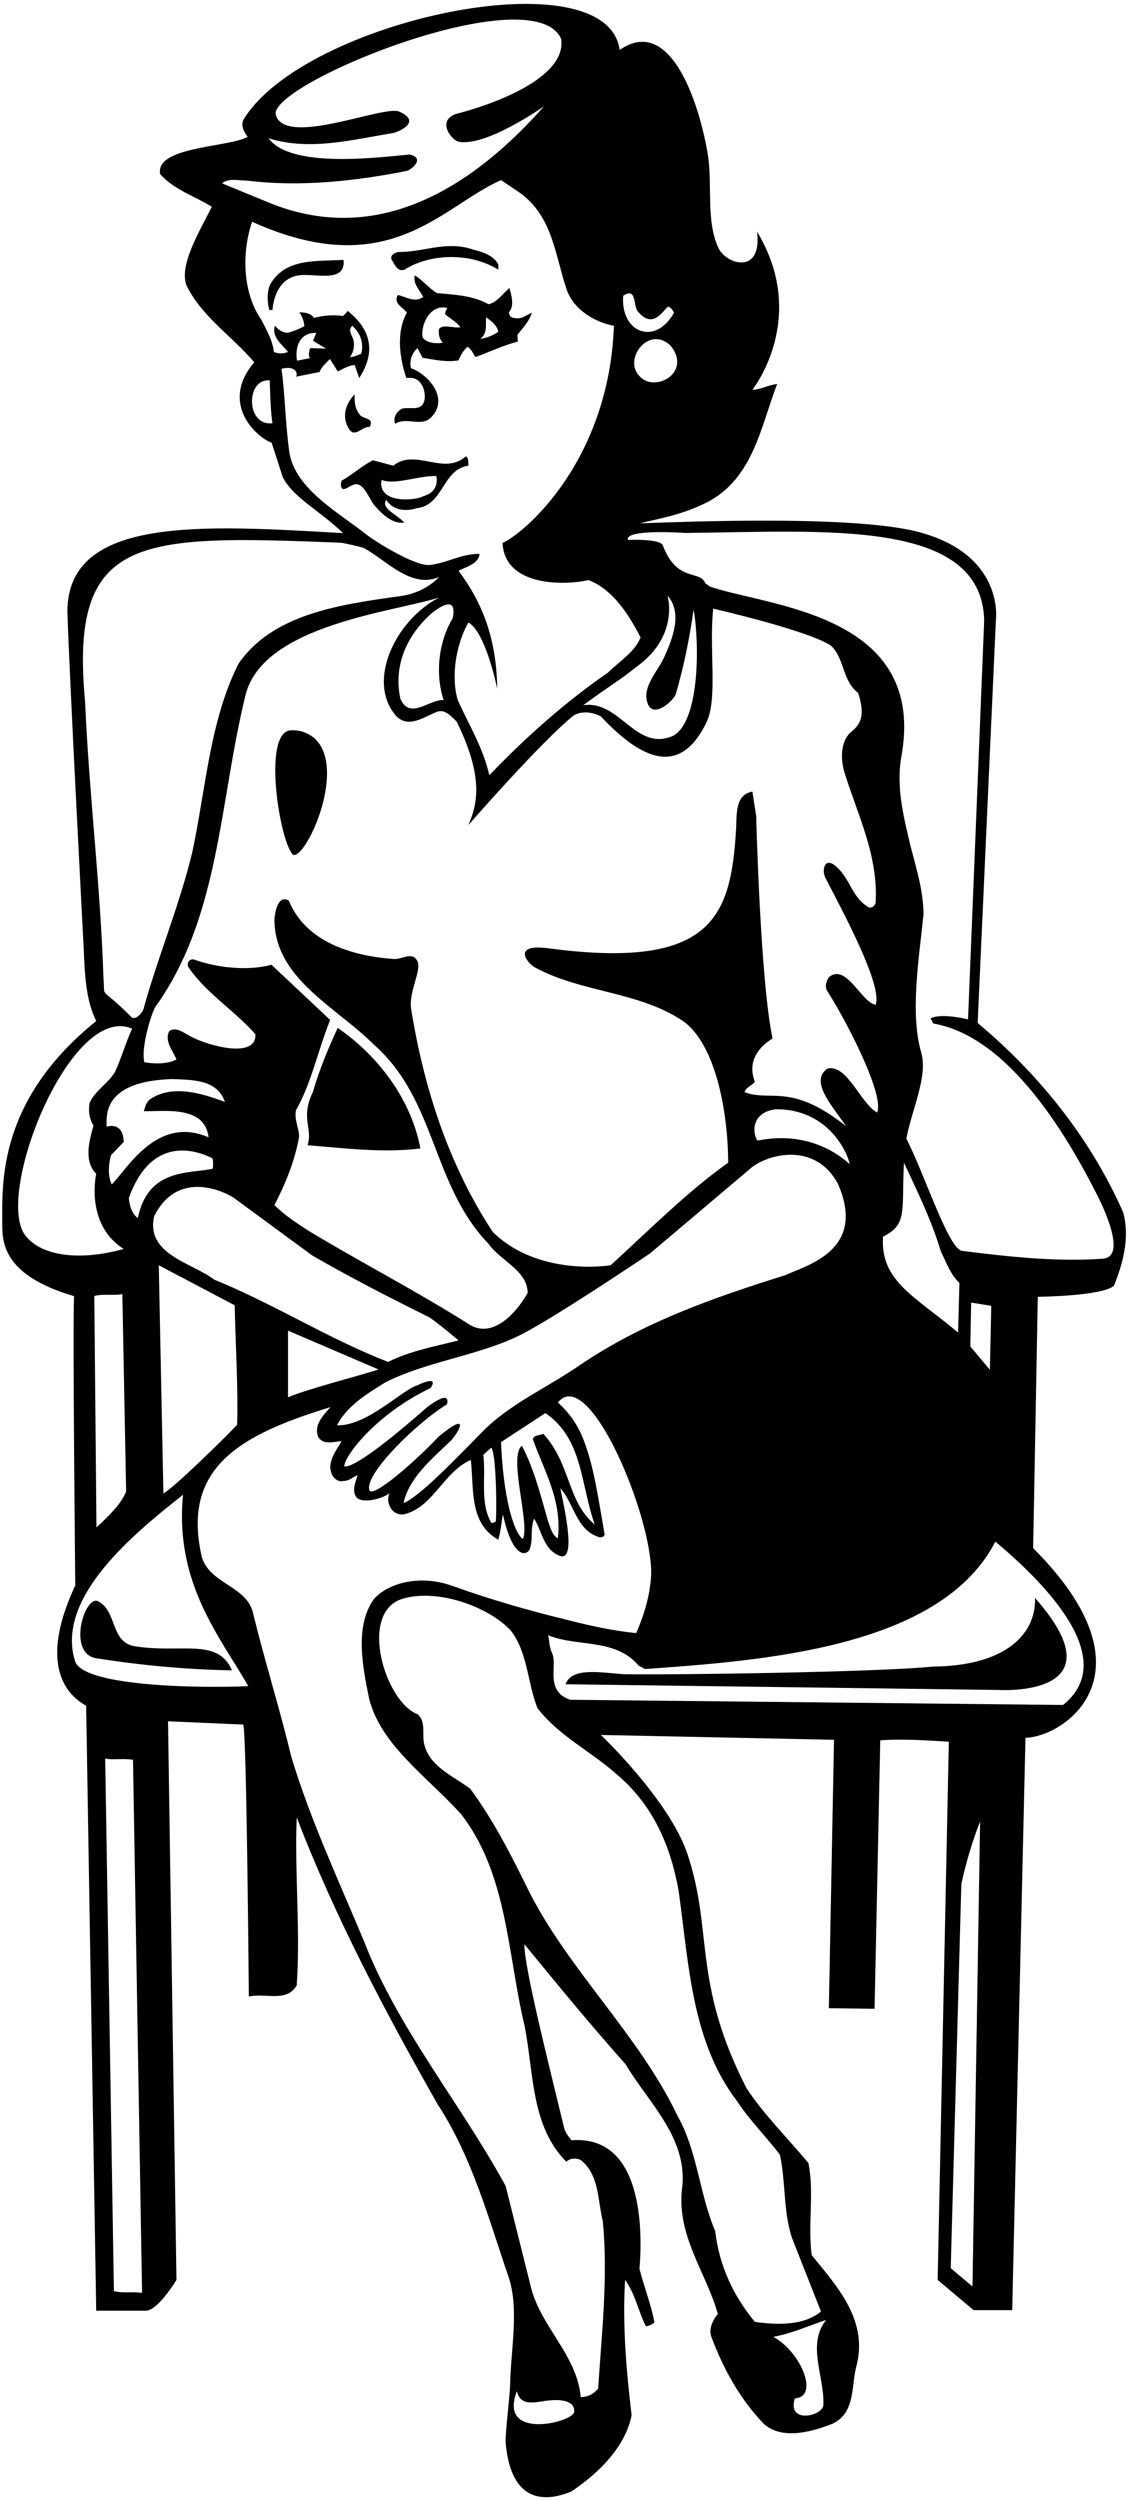 <?xml version="1.0" encoding="UTF-8"?>
<svg xmlns="http://www.w3.org/2000/svg" xmlns:xlink="http://www.w3.org/1999/xlink" width="249pt" height="551pt" viewBox="0 0 249 551" version="1.1">
<g id="surface1">
<path style=" stroke:none;fill-rule:nonzero;fill:rgb(0%,0%,0%);fill-opacity:1;" d="M 245.684 283.359 C 247.66 278.5 249.223 272.742 247.723 267.223 C 240.82 251.562 229.781 237.281 215.621 225.461 L 219.641 136.719 C 219.641 136.719 221.723 122.102 202.242 117.16 C 186.5 113.168 144 115.332 141.168 115.332 C 144.332 114.5 149.668 113.668 154.723 111.277 C 166.004 106.359 167.68 94.238 171.402 84.641 C 169.48 84.82 167.742 85.898 165.941 85.898 C 165.941 85.898 178.5 70.168 166.961 51.039 C 168.168 60.668 160.168 58.332 158.441 54.641 C 155.699 48.766 157.121 41.02 156.16 34.359 C 154.668 24.832 148.5 2.832 136.668 11 C 133.832 -9.832 67 4.5 53.738 26.316 C 53.02 27.637 53.801 29.078 54.641 30.16 C 50.5 32.5 34.125 32.25 35.32 38.379 C 38.441 41.859 42.879 43.18 46.719 45.578 C 43.961 51.039 39.332 58.668 41.199 63.039 C 44.621 69.879 50.98 73.898 56.082 79.84 C 48.5 88.668 56.199 96.16 59.922 97.598 L 62.379 105.219 C 64.832 109.832 70.5 112.5 75.668 117.5 C 44.598 115.723 14.832 113.668 14.859 134.859 C 15.332 149.668 18.461 209.02 18.461 209.02 C 18.699 214.66 18.879 220.301 21.219 225.039 C -0.5 242.5 0.5 260.848 0.5 269.332 C 0.5 273.332 0.137 280.926 16.332 285.668 C 16 292.332 16.602 349.422 16.602 349.422 C 6.332 371.332 19.18 375.641 19 376 L 21.219 509.262 L 32.32 509.262 C 35 509 38.918 502.484 38.918 502.484 L 37.059 379.363 L 53.621 380.082 C 54.402 380.863 54.879 440.023 54.879 440.023 C 58.602 439.184 63.219 441.402 65.441 437.562 C 66.281 425.383 64.961 412.902 65.441 400.543 C 73.84 422.441 84.879 443.262 96.52 463.781 C 104.199 475.543 107.742 488.984 112.242 502.062 C 114.52 509.203 112.621 518.012 112.5 525.75 C 112.473 527.57 111.5 535.75 111.5 538 C 112.727 554.191 123.102 550.242 125.922 549.164 C 131.922 545.203 137.922 539.324 139.301 532.305 C 138.16 522.645 137.262 512.684 137.859 502.484 C 140.141 505.602 140.742 509.383 142.48 512.742 C 143.332 512.5 143.832 512.332 144.34 511.844 C 143.562 507.762 142.062 504.043 141.039 500.082 C 141.699 492.043 142 470.5 126.039 471.703 C 125.383 470.922 124.84 470.145 124.48 469.242 C 121.602 457.242 115.5 433.332 115.66 428.504 C 123.039 437.504 130.18 446.203 137.98 454.965 C 143.02 463.422 151.359 470.863 150.52 481.602 C 148.902 492.465 155.68 500.562 158.32 509.984 C 157.121 511.484 156.16 513.402 157 515.324 C 159.582 522.102 163.062 528.523 168.402 534.164 C 172.48 537.883 179.262 535.902 183.641 534.164 C 188.621 531.766 187.723 526.184 188.801 521.805 C 191.621 511.602 184.902 504.223 179.02 497.023 C 178.121 490.184 179.621 483.223 178.301 476.742 C 173.742 471.223 168.402 466.004 164.621 460.184 C 152.668 436.832 157.332 425.668 151.609 408.598 C 147.637 396.754 132.527 382.375 132.527 382.375 L 183.941 383.441 L 182.801 442.602 L 192.883 442.723 L 194.141 383.562 C 199.004 383.203 204.344 383.562 209.262 383.863 L 206.801 502.484 L 214.723 509.145 L 223.242 509.145 L 226.168 383 C 234.668 382.832 255.5 368.832 227.863 341.203 L 228.883 285.812 C 228.883 285.812 243.168 285.668 245.684 283.359 Z M 141.039 82.898 C 137.332 79.168 143.168 71.5 147.941 76.238 C 152.668 82.168 144.332 86.668 141.039 82.898 Z M 137.441 65.199 C 140.383 63.219 139.668 67.168 140.562 68.5 C 144 72.832 146.199 68.379 147.34 67.598 C 148.062 67.66 148.66 68.918 148.66 68.918 C 144.5 76.332 136.832 73.332 137.441 65.199 Z M 49 40.418 C 50.32 39.16 52.84 39.82 54.641 39.82 C 66.34 41.258 78.641 39.879 89.742 37.66 C 90.832 37.332 93.832 34.832 90.34 34.059 C 83.082 34.719 64.168 37.168 59.199 30.461 C 68.32 33.34 77.801 30.758 86.742 29.316 C 88 29 93.168 26.832 88 24.578 C 84.5 23.168 62.832 32.5 60.82 25.297 C 59.168 18.5 117.496 -5.254 123.762 8.559 C 125.102 17.457 107.668 23.332 100.539 25.117 C 96.332 26.668 99.5 30.668 100.961 31.18 C 106.832 32.668 119.98 23.438 119.98 23.438 C 97 49.332 76.168 51.5 59.5 44.738 Z M 59.5 83.832 C 59.5 83.832 59.621 90.938 60.102 93.277 C 54.168 94 54.168 83.332 59.5 83.832 Z M 63.699 98.738 C 62.922 92.98 62.859 86.859 62.082 81.277 C 65.168 80.5 65.801 82.301 65.262 83.02 L 70.48 82 C 70.84 80.918 71.859 80.078 72.762 79.117 L 74.5 81.879 C 75.699 81.277 76.84 80.559 78.219 80.438 L 79.242 83.32 C 80.441 81.277 84.668 74.832 76.66 68.5 C 76.48 68.918 76 69.277 75.641 69.641 C 73.539 69.34 71.262 69.52 69.281 70.059 C 68.68 69.277 67.832 68.832 66 68.832 C 66.953 70.195 67.059 71.199 67.121 71.918 C 66.5 72.168 65.668 72.668 64.238 73.117 C 63.332 73.5 62.168 73.5 60.641 71.801 C 59.801 74.258 62.32 76.059 63.52 77.559 C 62.68 77.98 61.238 77.98 60.402 77.559 C 60.102 74.918 58.781 72.758 57.641 70.48 C 53.5 64.539 53.262 55.719 55.602 48.879 C 85.832 62.5 97.332 45.5 110.5 39.699 L 114.52 42.398 C 121.902 47.617 122.383 56.141 124.902 63.578 C 126.281 68.078 131.082 71.02 135.402 71.801 C 134.332 101.332 116 117.332 110.832 119.668 C 111.332 129.5 125 129 129.762 127.84 C 135.223 129.879 138.82 135.699 141.281 140.5 C 139.961 143.738 136.66 145.719 134.082 148.238 C 124.781 154.66 116.082 162.34 107.922 170.859 C 106.602 164.922 103.422 159.762 100.961 154.301 C 99.402 149.02 100.602 141.938 103.301 137.199 C 107.168 139.332 109.668 151.832 109.668 151.832 C 109.5 140.668 106.422 132.938 101.141 125.801 C 102.641 124.961 105.582 124.301 105.762 122.078 C 101.859 122.02 98.742 124 95.082 124.48 C 92.02 125.199 82.5 119.168 80.832 117.832 C 74.637 112.879 64.359 107.438 63.699 98.738 Z M 71.922 76.84 L 68.441 76.719 C 67.625 78.625 68.75 79.125 68.086 78.988 L 65.566 79.492 C 65.363 79.559 64.5 73.25 69.762 73.359 L 69.039 75.098 Z M 77.922 74.801 C 77.621 73.777 76.66 72.879 77.68 71.801 C 79.422 73.301 80.32 75.578 79.66 77.98 C 78.879 78.219 78.102 78.699 77.199 78.699 C 77.98 77.617 78.281 76.18 77.922 74.801 Z M 147.223 131.258 C 150.641 135.16 148.242 140.922 146.5 144.82 C 145 148.121 141.402 151.492 142.902 155.199 C 144.168 158.332 148.602 154.48 149.082 152.859 C 150.82 146.859 152.082 140.68 152.98 134.32 C 154.301 141.938 154.332 159.168 148.359 162.219 C 140.141 165.699 136.66 154.18 128.621 155.441 C 133.668 151.668 137.332 149.5 140.02 147.223 C 150 140.332 147.223 131.258 147.223 131.258 Z M 157.301 134.141 C 157.301 134.141 178.539 139 183.34 142.359 C 186.34 145.301 185.684 149.922 189.281 152.738 C 190.668 157.168 190.168 159.332 187.84 161.199 C 185.254 163.277 185.32 167.621 186.402 170.738 C 189.281 179.859 193.723 188.738 193.121 198.941 C 193.004 199.539 192.344 200.262 191.562 199.961 C 187.668 197.668 187.539 193.301 183.941 190.602 C 181.668 189 181.168 192.168 182.203 193.781 C 185.98 201.102 194.668 217.168 193.121 221.441 C 189.941 220.961 186.668 212.168 182.801 215.379 C 182.141 216.398 181.832 217.668 182.621 218.68 C 187.121 225.762 195.168 241.668 193.422 245.199 C 189.703 243.039 186.832 234.5 182.5 235.5 C 178.668 238.168 183 243.168 186.641 248.199 C 183.102 245.5 179.469 243.055 175.121 242.02 C 170.832 241 167.504 242.02 164.203 240.699 C 164.562 239.562 165.883 239.262 166.48 238.422 C 164.5 233.168 168.34 230.141 170.383 228.879 C 167.668 216 166.781 179.922 166.781 179.922 L 165.941 174.461 C 162.16 175.18 162.5 179.168 162.34 182.801 C 161.168 201.668 157.5 213.832 121.121 209.02 C 112.5 207.832 116.5 212.5 118 213.219 C 128.199 218.801 140.859 218.441 150.641 225.039 C 157.668 230 160.539 244.48 160.602 256.242 C 151.723 262.539 143.199 271.062 134.68 278.859 C 134.68 278.859 118.832 281.5 108.668 271.5 C 98.945 256.738 93.461 239.742 90.641 222.16 C 90.219 218.379 93 213.832 92.082 211.898 C 91 209.559 88.602 211.539 86.859 211.359 C 77.621 210.699 67.48 207.641 63.699 198.52 C 63.699 198.52 61.168 196.5 60.52 202.539 C 60.52 215.68 74.02 221.801 82.422 230.199 C 96.281 242.379 95.199 261.16 107.742 274.121 C 110.441 277.961 116.262 279.941 116.383 284.922 C 114.332 288.668 109.168 295 103.84 292.121 C 92.02 284.621 79.961 278.441 68.02 271.242 C 65.441 269.562 62.68 267.762 60.52 265.602 C 62.98 260.859 65.02 255.883 65.98 250.48 C 65.922 248.5 64.902 246.941 65.262 244.723 C 68.738 238.602 70 231.832 72.812 224.793 L 59.867 212.621 C 54.766 214.059 47.68 213.281 42.82 211.48 C 41.668 211.168 41 212.5 41.68 213.34 C 45.582 218.98 51.699 222.699 56.32 227.922 C 56.668 233.332 46.332 230.668 42.102 228.461 C 40.332 227.5 38.918 226.301 37.359 227.199 C 36.16 229.48 38.141 231.52 38.918 233.5 C 36.168 235 31.84 234.102 31.84 234.102 C 31 230.801 33.555 222.895 34.301 221.859 C 48.52 202.059 48.395 176.434 54.16 153.16 C 58 137.668 87.168 134.832 96.875 131.68 C 87.168 136.668 80.668 150.332 87.461 157.898 C 90.219 160.602 93.641 157.898 96.402 156.879 C 98.199 156.219 99.582 157.961 100.723 159.039 C 106.5 170.832 105.5 176.832 103.301 181.84 C 103.301 181.84 119.621 163.121 126.641 157.602 C 128.5 156.641 130.723 156.941 132.52 157.898 C 142 168 150.172 170.867 155.832 159.168 C 158.332 154 156.34 142.84 157.301 134.141 Z M 123.039 339.039 C 121.723 338.32 121.422 336.641 120.883 335.32 C 119.262 329.621 117.82 323.859 115.121 318.641 C 112 320.832 117 336.168 115.293 339.207 C 113.168 337.5 111 329.832 110.5 317.832 L 120.281 311.441 C 128.562 317.082 128 327 131.168 336 C 125 330.832 126 322.832 119.832 316 C 118.934 316.422 117.699 316.242 117.52 317.203 C 120.039 324.223 124 330.762 123.039 339.039 Z M 106.48 315.461 C 101.5 320.5 92.5 330 89 331.25 C 90.25 325.75 94.875 321.875 99.5 317.457 C 101.25 315.5 103.832 310.832 96.828 316.539 C 91.668 322 82.586 329.953 81.52 328.539 C 80 325.168 92 313.5 98.559 309.52 C 98.559 309.52 99.832 306 94.359 310 C 78.832 323.668 76.422 323.262 75.941 323.203 C 75.762 321.16 82.832 311.668 94.961 305.922 C 97 302.832 92 305.332 92 305.332 C 88.668 306.332 80.922 314.32 74.32 314.141 C 76.539 309.762 81.16 307.062 85 304.66 C 93.883 300.16 105 298.832 113.832 294.668 C 120.5 291.668 143.32 276.281 143.32 276.281 L 165.34 257.68 C 168.5 254.668 179.5 251.168 184.781 260.859 C 191.332 275.668 177.641 278.922 173.262 281.02 C 157.359 286 141.641 291.461 127.602 301.062 C 120.582 305.859 112.402 309.469 106.48 315.461 Z M 106.602 320.621 L 108.34 319.062 C 109.359 320.141 109.602 331.301 109.359 335.32 C 109 335.504 108.762 335.684 108.34 335.621 C 105.82 331.062 107.199 325.961 106.602 320.621 Z M 47.262 282.039 C 42.461 278.32 32.082 276.52 34 268.062 C 39 258 48.762 262.242 51.461 263.922 L 68.859 276.699 C 77.379 281.621 86.082 286.062 94.781 290.383 C 96.941 291.883 101.141 295.422 101.141 295.422 C 95.859 296.742 90.402 297.762 85.602 300.16 C 72.402 295.062 60.34 287.32 47.262 282.039 Z M 52.301 314.02 C 48.668 317.832 38.082 328.121 36.039 329.141 L 35.02 278.859 L 51.762 287.68 C 51.941 296.5 52.539 305.562 52.301 314.02 Z M 23.5 248.32 C 23.5 245.801 22.668 238.332 37.898 237.82 C 42.402 238 47.922 237.879 49.602 242.859 C 44.621 241 37.961 238.902 33.039 242.32 C 32.199 242.98 32.02 244 31.719 244.902 C 36.102 245.02 45.168 243.5 46 250.66 C 34.5 245.668 27.832 258 24.641 261.039 C 23.738 259.242 23.918 256.422 24.52 254.562 L 27.281 251.68 C 27.168 247 23.5 248.32 23.5 248.32 Z M 46.84 255.281 C 47.082 255.941 46.961 256.781 46.961 257.562 C 41.801 258.762 32.668 257.332 30.398 268.48 C 29.141 267.52 28.539 265.781 28.418 264.039 C 33.5 249.832 43.668 253.668 46.84 255.281 Z M 63.52 293.262 L 83.5 301.832 C 79.027 303.266 67.668 306.168 63.52 307.961 Z M 167.082 251.383 C 166.18 250.422 165.168 245.332 170.98 244.48 C 183.5 244.332 187.363 255.461 187.363 256.539 C 181.902 251.68 174.703 249.82 167.082 251.383 Z M 97.84 154.301 C 94.719 154.059 90.402 158.801 88.301 154 C 86.742 146.68 89.68 140.078 95.199 135.16 C 101.5 130.168 99.82 136.301 99.82 136.301 C 96.762 141.34 95.922 148.48 97.84 154.301 Z M 18.762 154.602 C 15.332 117.832 30.332 117.832 75.34 119.621 C 75.34 119.621 79.672 120.477 80.332 120.832 C 85.18 123.441 90.668 129.832 96.832 127.168 C 93.668 130.5 89.602 131.211 88.199 131.398 C 74 133.332 60.039 135.578 52.602 146.262 C 46.238 158.922 45.402 173.859 42.402 187.84 C 39.699 199.18 34.5 211.832 31.668 222.332 C 31.406 223.301 29.668 225.168 28.832 224 C 21.766 216.961 23.219 220.414 22.832 215.832 C 22.172 195.133 19.66 175.238 18.762 154.602 Z M 5.5 272.168 C -1.168 263 15.668 220.832 29.141 226.719 C 27.699 229.84 26.801 233.141 25.359 236.262 C 23.859 238.781 20.98 240.34 19.781 243.039 C 19.418 244.781 19.719 246.641 20.621 248.082 C 19.719 251.32 18.398 255.883 21.219 258.699 C 21.219 258.699 18.668 269.832 27.281 275.262 C 16.832 278.168 8.668 276.52 5.5 272.168 Z M 27.82 328.723 C 26.68 331.602 23.613 334.469 21.273 336.629 L 20.801 285.641 C 22.66 285.102 25 285.582 26.98 285.223 Z M 25.121 504.945 L 23.199 387.582 C 25.121 387.941 26.832 387.5 29.332 387.832 L 31.332 505.332 C 28.668 505 27.219 505.484 25.121 504.945 Z M 16.602 366.281 C 12 352 30 337.668 40.359 329.441 C 38.5 349 48.5 360.668 54.762 371.621 C 43.66 372.102 18.832 371.668 16.602 366.281 Z M 114 527 C 114.781 530.359 117.781 529.484 120.402 529.125 C 123.125 528.75 126.832 528.832 126.641 531.582 C 126.375 533.875 109.75 538 114 527 Z M 124.902 476.441 C 125.742 475.602 127.242 475.543 128.199 476.145 C 132.16 479.383 131.801 484.902 132.941 489.523 C 134.141 501.762 132.699 514.305 131.922 526.422 C 131.02 527.562 129.641 528.344 128.082 528.285 C 127.242 519.043 119.262 512.805 117.102 504.102 L 111.52 481.781 C 101.621 463.664 87.82 447.164 80.379 428.082 C 74.742 414.523 68.5 401.262 64.238 387.16 C 61.719 376.66 58.48 366.402 55.902 355.902 C 54.699 349.543 46.66 349.363 44.559 343.363 C 39.832 323.332 53.168 316.168 72.879 310.121 C 71.199 312.039 69.16 314.082 70.18 316.723 C 71.32 318.52 73.66 317.742 75.34 317.621 C 74.02 319.902 71.859 322.539 73.359 325.242 C 73.84 326.082 74.859 326.684 75.762 326.383 C 76.961 326.441 77.801 325.539 78.82 325.121 C 78.641 326.32 77.5 328.25 78.52 329.859 C 79.59 331.551 84.25 330.375 85.875 329.125 C 85 331.125 86.375 334.125 89.125 333.75 C 95.625 332.125 97.719 324.461 103.84 321.762 C 104.562 328.184 103.422 335.742 109.902 339.34 C 110.441 337.539 110.562 335.621 110.922 333.762 C 113 343.332 116 343 116.801 341.504 C 117.668 339.332 116.859 336.762 117.82 334.723 C 119.562 337.539 119.922 341.684 123.582 342.941 C 127.168 344 124.422 332.203 123.582 328.004 C 126.641 331.359 127.062 337.301 132.223 338.801 C 132.762 338.863 133.242 338.684 133.359 338.203 C 131.887 329.934 131.07 323.625 128.832 317.668 C 127.566 314.289 125.859 311.68 123.039 309.102 C 129.832 300.668 143.832 334 143.621 346.961 C 143.383 351.641 142.062 355.902 140.32 359.922 C 135.223 359.441 129.82 358.242 124.723 356.922 C 116.32 354.883 108.039 352.48 100 349.602 C 92 346.668 85 349.375 82.422 352.48 C 78.16 358.48 80.02 367.602 81.402 374.32 C 83.922 384.641 94.48 391.781 101.68 399.82 C 111.941 413.023 111.883 430.48 115.66 446.324 C 117.762 456.762 117.039 468.523 124.902 476.441 Z M 181.602 530.023 C 181.5 532.5 173.5 534.332 175.301 528.582 C 180.668 528.332 176.832 518.5 170.562 515.023 C 174.641 514.305 178.359 512.562 182.203 511.305 C 177.883 516.703 181.84 523.785 181.602 530.023 Z M 135.82 390.883 C 144.102 397.781 147.941 406.961 149.68 416.801 C 151.961 433.121 152.562 450.102 162.641 463.184 C 165.281 467.262 169.004 470.922 172.004 474.883 C 173.32 480.824 172.723 487.602 174.703 493.305 L 181.062 509.445 C 177.34 512.562 171.461 512.445 166.48 511.723 C 161.621 505.844 158.621 499.242 157.723 491.684 C 154.242 483.523 153.82 474.043 149.383 466.242 C 140.859 448.305 124.723 433.543 116.082 415.66 C 112.48 408.344 108.699 401.023 103.723 394.242 C 100.18 391.543 94.961 389.504 93.641 384.703 C 92.922 382.48 94.121 379.48 92.082 377.801 C 84.879 375.043 79 355.375 88.75 352.375 C 96.332 350.043 107.668 354 112.66 359.383 C 116.441 364.301 116.32 370.902 118.539 376.48 C 123.281 382.602 130.18 385.902 135.82 390.883 Z M 214.48 503.922 L 209.684 499.902 L 212.023 415.242 C 213.043 410.504 214.422 405.883 216.16 401.441 Z M 234.461 375.762 L 125.742 374.621 C 120.168 372.668 122.922 367.301 121.84 364.543 C 121 362.668 121.242 361.781 120.883 360.402 C 127.359 363.043 135.82 361.004 140.859 367.121 L 142.301 367.844 C 168.332 366 207.5 363.168 219.523 339.762 C 231.168 349.5 246.832 365.832 234.461 375.762 Z M 194.742 272.562 C 200.168 269.832 198.832 267.168 199.363 256.242 C 202.363 262.66 205.48 269.02 207.523 275.859 C 208.723 278.199 209.562 280.84 211.602 282.762 L 211.301 293.68 C 201.5 285.5 194.168 282.332 194.742 272.562 Z M 214.004 296.742 L 214.184 287.082 L 218.621 287.801 L 218.32 301.902 Z M 212.141 275.68 C 209.168 275.168 204 259 199.902 250.961 C 201.043 244.66 204.668 237.332 203.203 232.062 C 200.668 223.5 202.66 211.359 203.684 201.52 C 203.621 196.121 202.062 191.32 200.801 186.398 C 199.363 180.281 197.621 173.68 198.762 166.961 C 204.668 135.168 169.422 133.719 156.582 129.281 L 155.562 128.559 C 154.332 125.5 149.332 128.5 146.168 120.168 C 145.5 118.668 138.5 119 138.5 119 C 137.668 116.5 151.121 117.461 151.121 117.461 C 181.832 117.168 216.5 114.168 217.062 136.719 L 213.5 224.668 C 213.5 224.668 207.641 223.18 205.242 224.441 L 205.844 225.578 C 223.832 228.668 237.16 253.902 242.262 263.922 C 244 267.5 248.332 277.168 243.102 277.422 C 232.781 278.141 222.223 276.941 212.141 275.68 "/>
<path style=" stroke:none;fill-rule:nonzero;fill:rgb(0%,0%,0%);fill-opacity:1;" d="M 89.199 59.438 C 95.082 55.719 103.961 55.719 109.902 59.438 L 109.902 58.238 C 108.461 55.777 105.582 55.418 103.121 54.641 C 97.668 53.332 93.102 55.598 87.879 55.539 C 86.98 55.66 85.719 56.438 86.559 57.52 C 87.102 58.418 87.699 59.918 89.199 59.438 "/>
<path style=" stroke:none;fill-rule:nonzero;fill:rgb(0%,0%,0%);fill-opacity:1;" d="M 59.5 62.859 C 58.84 64.598 58.961 66.52 59.379 68.32 L 60.102 68.32 C 60.102 68.32 60.332 61.168 66.312 60.633 C 69.832 60.332 76.332 62.332 75.762 57.277 C 69.762 57.641 62.801 56.801 59.5 62.859 "/>
<path style=" stroke:none;fill-rule:nonzero;fill:rgb(0%,0%,0%);fill-opacity:1;" d="M 96.402 64.598 C 94.602 63.578 93.219 61.719 91.48 60.699 C 91.059 62.559 92.559 63.938 93.34 65.438 C 91.539 66.82 89.5 65.379 87.762 65.02 C 86.559 66.879 89.141 67.898 89.742 68.918 C 87.34 73.117 88.121 78.938 89.621 83.32 C 93.5 82.668 94.059 87.277 93.52 88.48 C 92.859 90.758 90.219 89.559 88.602 90.098 C 87.402 90.758 86.621 92.141 87.16 93.398 C 89.801 91.719 93.16 94.418 95.383 91.66 C 99 87.5 94.168 82.332 90.641 81.16 C 90.219 79.48 90.879 77.801 92.082 76.719 L 93.219 78.879 C 95.742 79.238 98.383 79.898 101.141 79.418 C 101.562 78.34 102.16 77.258 103.121 76.418 C 104.02 77.02 104.32 77.918 104.859 78.699 C 107.98 77.559 110.98 76.117 114.223 75.277 L 114.102 73.84 C 115.301 72.219 116.801 70.777 117.281 68.918 C 116.02 69.461 115 70.48 113.383 70.059 C 112.66 70.117 112.242 69.34 112.242 68.801 C 113.562 67.359 112.723 64.898 112.359 63.461 C 110.859 64.777 109.602 66.641 107.742 67.059 C 104.383 65.141 100.359 64.961 96.402 64.598 Z M 96.82 72.52 C 96.641 73.719 96.941 74.738 97.66 75.52 C 96.219 75.82 94 75.578 93.219 74.379 C 92.668 71.832 94.832 66.832 98.68 67.898 C 98.68 67.898 97.961 68.859 98.262 69.34 C 99.34 70.238 100.602 70.898 101.562 72.098 C 100.18 72.461 97.719 71.32 96.82 72.52 Z M 109.902 73.117 C 108.82 73.898 107.383 74.5 105.883 74.68 C 107.562 73.598 107.082 71.5 107.199 69.938 C 108.281 70.66 109.66 71.738 109.902 73.117 "/>
<path style=" stroke:none;fill-rule:nonzero;fill:rgb(0%,0%,0%);fill-opacity:1;" d="M 81.52 94.117 C 82.719 91.898 79.832 92.5 79.242 91.238 C 78.281 90.039 78.16 88.539 78.219 86.918 C 78.219 86.918 74.332 90.5 77.082 94.719 C 78.461 96.461 79.902 93.879 81.52 94.117 "/>
<path style=" stroke:none;fill-rule:nonzero;fill:rgb(0%,0%,0%);fill-opacity:1;" d="M 89.168 115.168 C 87.5 113.332 83.969 112.086 85.168 110.168 C 87.5 113.668 91.902 112 91.902 112 C 97.84 111.398 97.539 103.418 103.301 102.641 C 103.301 102.641 103.422 100.66 102.699 100.598 C 97.84 104.918 91.602 98.68 86.742 102.641 L 82.242 101.438 C 79.84 102.641 77.668 104.668 75.34 105.938 C 75.16 106.48 74.98 107.379 75.641 107.801 C 76.422 107.801 76.961 107.199 77.68 106.961 C 80.199 105.578 81.512 110.469 82.832 111.668 C 83.672 112.566 86.332 115.668 89.168 115.168 Z M 84.16 105.758 C 87 107 92.199 104.801 96.219 104.918 C 96.219 104.918 97.168 108.332 93.34 109.359 C 91.84 110.32 83.168 111.168 84.16 105.758 "/>
<path style=" stroke:none;fill-rule:nonzero;fill:rgb(0%,0%,0%);fill-opacity:1;" d="M 64.121 160.961 C 57.668 161.332 61.832 186.332 64.719 188.441 C 67.668 189 76.668 169.168 69.281 162.641 C 67.84 161.5 66.16 160.84 64.121 160.961 "/>
<path style=" stroke:none;fill-rule:nonzero;fill:rgb(0%,0%,0%);fill-opacity:1;" d="M 67.84 252.402 C 75.973 253.062 84.582 254.141 92.715 253.121 C 90.738 242.523 83.625 232.824 74.477 226.539 C 72.383 231.09 70.41 235.762 69.035 240.609 C 66.172 246.516 69.035 248.512 67.84 252.402 "/>
<path style=" stroke:none;fill-rule:nonzero;fill:rgb(0%,0%,0%);fill-opacity:1;" d="M 205.844 367.301 C 193.242 368.562 148 369.168 137.609 368.988 C 132.5 368.668 126.168 367.332 124.723 371.203 C 134.168 371.332 220.363 372.461 220.363 372.461 C 220.363 372.461 247.668 374.168 228.281 352.184 C 228.5 360.832 220.832 367.168 205.844 367.301 "/>
<path style=" stroke:none;fill-rule:nonzero;fill:rgb(0%,0%,0%);fill-opacity:1;" d="M 29.559 362.801 C 24.281 361.723 25.898 355.184 21.641 352.902 C 18.668 351.5 14.832 364.168 21.039 365.441 C 30.82 367.004 41.02 367.961 51.16 368.141 C 48 360.832 40 364.5 29.559 362.801 "/>
</g>
</svg>
